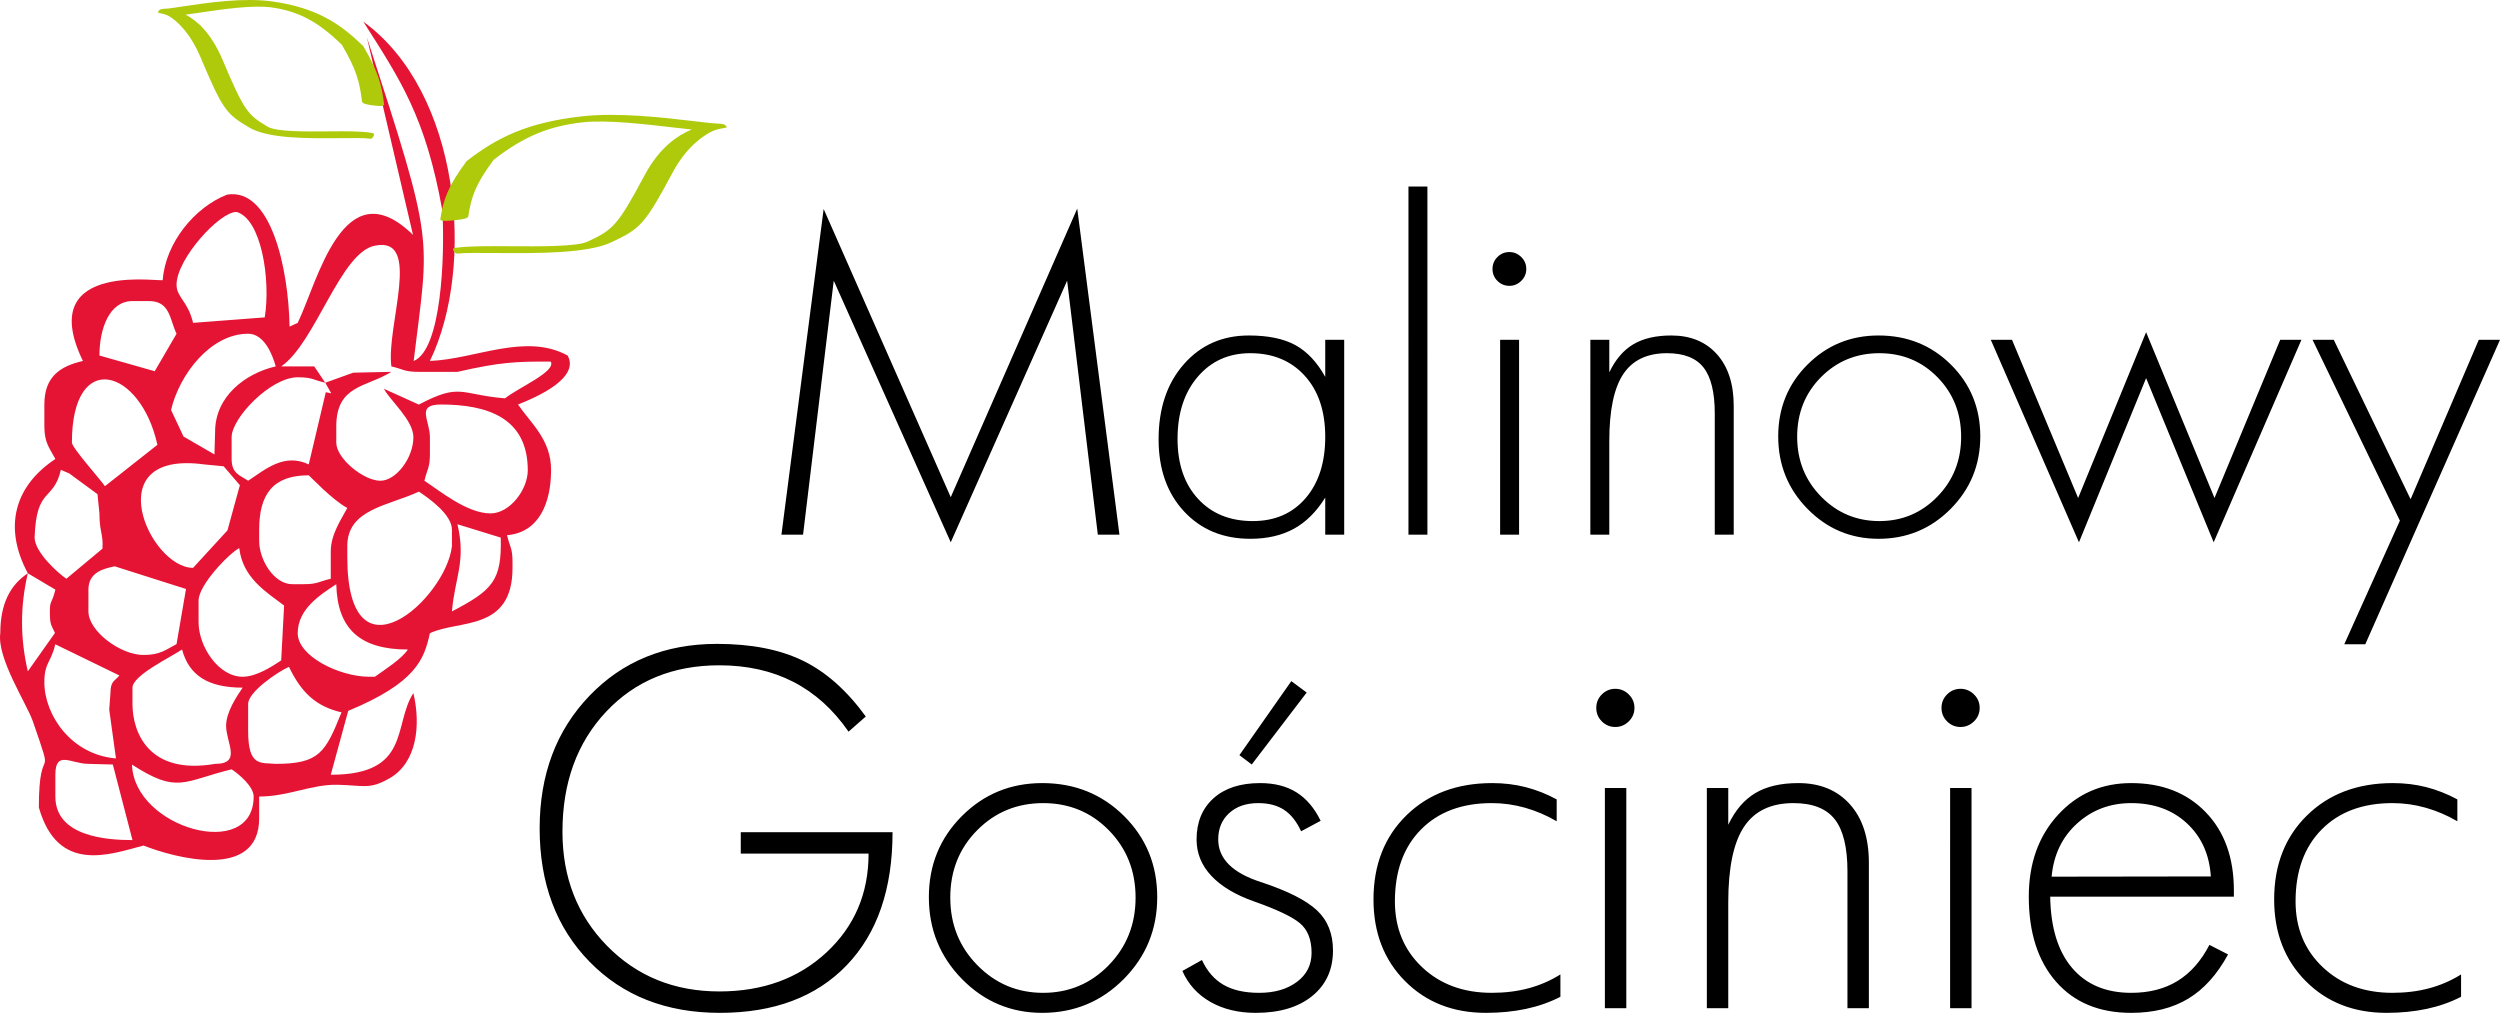 <svg xmlns="http://www.w3.org/2000/svg" xmlns:xlink="http://www.w3.org/1999/xlink" width="2323.01" height="941.146" viewBox="0 0 2323.01 941.146">
  <path d="M1040.203 496.82h-20.097l-28.52-236.004L883.44 503.902 774.724 260.816l-28.52 236.004h-20.097l39.238-302.613L883.44 461.984l117.525-268.16"/>
  <defs>
    <path id="a" d="M0 0h2323.008v941.147H0z"/>
  </defs>
  <clipPath id="b">
    <use xlink:href="#a" overflow="visible"/>
  </clipPath>
  <path clip-path="url(#b)" d="M1249.027 496.82h-17.61v-34.453c-8.167 13.145-17.895 22.81-29.187 28.998-11.293 6.188-24.788 9.283-40.483 9.283-25.265 0-45.78-8.484-61.537-25.457-15.76-16.97-23.64-39.3-23.64-66.99 0-28.712 7.816-51.968 23.45-69.77 15.628-17.8 35.76-26.7 60.387-26.7 17.864 0 32.252 2.967 43.162 8.9 10.91 5.934 20.193 15.792 27.85 29.573V315.75h17.608v181.07zm-17.61-90.918c0-23.86-6.348-42.78-19.044-56.752-12.698-13.973-29.57-20.96-50.627-20.96-20.035 0-36.304 7.308-48.81 21.917-12.506 14.612-18.756 33.85-18.756 57.71 0 23.35 6.346 41.917 19.044 55.698 12.696 13.782 29.636 20.672 50.82 20.672 20.542 0 36.907-7.082 49.095-21.246 12.183-14.163 18.278-33.174 18.278-57.038M1308.747 173.344h17.61V496.82h-17.61zM1418.23 249.906c0 4.34-1.563 8.04-4.69 11.1-3.127 3.064-6.794 4.595-11.004 4.595-4.34 0-8.04-1.53-11.103-4.593-3.063-3.062-4.594-6.76-4.594-11.1 0-4.338 1.53-8.04 4.593-11.103 3.063-3.062 6.763-4.594 11.103-4.594 4.21 0 7.877 1.532 11.005 4.594 3.127 3.064 4.69 6.765 4.69 11.102m-6.698 246.914h-17.61V315.75h17.61v181.07zM1610.977 496.82h-17.608V384.273c0-19.65-3.48-33.91-10.434-42.78-6.957-8.866-18.28-13.302-33.975-13.302-18.502 0-32.06 6.51-40.673 19.525-8.613 13.015-12.92 33.687-12.92 62.015v87.09h-17.61V315.75h17.61v30.242c5.743-11.993 13.208-20.702 22.395-26.127 9.188-5.422 20.926-8.135 35.22-8.135 17.862 0 31.993 5.808 42.395 17.418 10.4 11.613 15.6 27.628 15.6 48.043v119.63zM1840.09 405.52c0 26.414-9.187 48.874-27.562 67.375-18.375 18.504-40.707 27.754-66.992 27.754-25.778 0-47.757-9.25-65.94-27.755-18.184-18.5-27.275-40.96-27.275-67.375 0-26.285 9.027-48.488 27.085-66.61 18.055-18.117 40.1-27.18 66.132-27.18 26.668 0 49.095 9.03 67.28 27.085 18.18 18.058 27.273 40.29 27.273 66.705m-17.8.382c0-21.946-7.307-40.387-21.917-55.316-14.613-14.93-32.635-22.395-54.072-22.395s-39.523 7.436-54.263 22.3c-14.738 14.867-22.106 33.338-22.106 55.412 0 21.95 7.433 40.482 22.3 55.604 14.862 15.12 32.89 22.68 54.07 22.68 21.182 0 39.145-7.56 53.883-22.68 14.737-15.122 22.106-33.654 22.106-55.604M2138.493 315.75l-81.54 188.152-62.78-152.55-62.4 152.55-81.92-188.152h19.713l61.443 147 63.162-154.082 63.548 154.082 61.057-147M2323.01 315.75l-125.182 282.898h-19.524l51.68-114.843-81.156-168.055h19.715l71.395 148.148 63.355-148.148M829.36 773.29c0 52.78-14.168 93.953-42.505 123.513-28.336 29.563-67.67 44.343-117.996 44.343-49.752 0-90.094-15.823-121.026-47.48-30.932-31.65-46.398-72.93-46.398-123.836 0-50.038 15.43-91.137 46.29-123.296 30.858-32.155 70.372-48.237 118.537-48.237 31.87 0 58.512 5.23 79.926 15.683 21.414 10.457 40.845 27.725 58.295 51.806l-16.007 14.06c-14.276-20.62-31.402-36.048-51.374-46.29-19.974-10.236-42.866-15.357-68.678-15.357-43.12 0-78.195 14.384-105.234 43.153-27.038 28.77-40.558 65.94-40.558 111.507 0 42.542 13.844 77.908 41.53 106.1 27.69 28.194 62.44 42.288 104.262 42.288 40.376 0 73.58-12.113 99.61-36.34 26.03-24.227 39.044-54.797 39.044-91.715H688.327v-19.9H829.36zM1075.303 833.64c0 29.853-10.383 55.234-31.15 76.142-20.764 20.91-46 31.365-75.707 31.365-29.13 0-53.97-10.454-74.518-31.365-20.55-20.907-30.824-46.29-30.824-76.14 0-29.706 10.2-54.798 30.608-75.276 20.403-20.475 45.316-30.715 74.734-30.715 30.138 0 55.483 10.204 76.033 30.608 20.548 20.407 30.823 45.533 30.823 75.383m-20.116.434c0-24.802-8.257-45.642-24.767-62.514-16.514-16.872-36.88-25.31-61.108-25.31-24.226 0-44.667 8.403-61.323 25.2-16.657 16.803-24.985 37.676-24.985 62.623 0 24.804 8.4 45.75 25.2 62.837 16.798 17.09 37.168 25.633 61.107 25.633 23.936 0 44.236-8.544 60.89-25.633 16.656-17.087 24.985-38.032 24.985-62.836M1238.616 883.176c0 17.737-6.42 31.835-19.252 42.288-12.837 10.457-30.357 15.683-52.563 15.683-16.15 0-30.174-3.39-42.07-10.166-11.898-6.776-20.587-16.364-26.066-28.77l18.17-10.165c4.9 10.527 11.643 18.244 20.225 23.145 8.577 4.904 19.575 7.354 32.985 7.354 14.276 0 25.957-3.387 35.043-10.167 9.085-6.776 13.627-15.79 13.627-27.038 0-12.256-3.606-21.416-10.815-27.473-7.213-6.057-21.49-12.833-42.83-20.332-17.162-6.057-30.32-13.952-39.476-23.687-9.16-9.733-13.735-21.016-13.735-33.853 0-16.006 5.224-28.73 15.68-38.177 10.455-9.444 24.91-14.168 43.37-14.168 13.412 0 24.694 2.885 33.854 8.65 9.155 5.77 16.62 14.567 22.388 26.39l-18.17 9.734c-4.184-9.085-9.446-15.716-15.79-19.9-6.348-4.18-14.35-6.273-24.01-6.273-11.25 0-20.262 3.105-27.04 9.303-6.78 6.202-10.166 14.35-10.166 24.442 0 8.943 3.316 16.73 9.95 23.36 6.632 6.636 16.727 12.114 30.284 16.44 24.368 8.078 41.53 16.765 51.482 26.065 9.95 9.304 14.924 21.742 14.924 37.316m-24.442-239.67l-51.05 66.84-11.464-8.65 48.236-68.79 14.278 10.6zM1449.95 926.22c-9.81 5.05-20.48 8.8-32.015 11.25-11.538 2.45-23.938 3.677-37.205 3.677-30.574 0-55.628-9.842-75.167-29.526-19.542-19.683-29.31-44.954-29.31-75.814 0-32.156 10.2-58.222 30.607-78.196 20.404-19.97 46.974-29.958 79.71-29.958 10.957 0 21.34 1.264 31.148 3.785 9.805 2.524 19.393 6.31 28.77 11.355v20.334c-9.377-5.48-19.144-9.66-29.31-12.547-10.167-2.884-20.517-4.327-31.04-4.327-27.69 0-49.61 8.187-65.76 24.552-16.15 16.368-24.227 38.61-24.227 66.73 0 24.805 8.4 45.175 25.202 61.107 16.797 15.937 38.395 23.902 64.784 23.902 12.255 0 23.648-1.406 34.177-4.218 10.524-2.813 20.404-7.102 29.634-12.87v20.765zM1518.736 657.782c0 4.904-1.77 9.085-5.3 12.546-3.535 3.46-7.68 5.19-12.438 5.19-4.904 0-9.085-1.73-12.545-5.19-3.46-3.46-5.192-7.642-5.192-12.546 0-4.9 1.732-9.085 5.193-12.546 3.46-3.46 7.64-5.19 12.545-5.19 4.76 0 8.903 1.73 12.438 5.19 3.532 3.46 5.3 7.646 5.3 12.546m-7.57 279.038h-19.9V732.192h19.9V936.82zM1736.56 936.82h-19.9V809.63c0-22.205-3.932-38.32-11.79-48.344-7.86-10.02-20.657-15.034-38.395-15.034-20.91 0-36.232 7.355-45.966 22.064-9.735 14.71-14.602 38.07-14.602 70.084v98.42h-19.9V732.192h19.9v34.177c6.49-13.554 14.925-23.397 25.31-29.527 10.382-6.127 23.646-9.192 39.8-9.192 20.187 0 36.157 6.564 47.912 19.685 11.75 13.124 17.63 31.223 17.63 54.293V936.82zM1839.52 657.782c0 4.904-1.766 9.085-5.298 12.546-3.535 3.46-7.68 5.19-12.438 5.19-4.904 0-9.085-1.73-12.546-5.19s-5.19-7.642-5.19-12.546c0-4.9 1.73-9.085 5.19-12.546s7.642-5.19 12.546-5.19c4.76 0 8.902 1.73 12.438 5.19 3.532 3.46 5.3 7.646 5.3 12.546m-7.57 279.038h-19.9V732.192h19.9V936.82zM2075.73 833.21h-170.668c.433 28.696 7.21 50.76 20.333 66.188 13.12 15.433 31.437 23.146 54.942 23.146 16.727 0 31.074-3.676 43.046-11.032 11.968-7.354 21.847-18.527 29.634-33.527l17.304 8.87c-10.094 18.6-22.423 32.303-36.986 41.098-14.567 8.797-32.23 13.194-52.996 13.194-29.708 0-52.996-9.66-69.867-28.985-16.87-19.322-25.307-45.642-25.307-78.952 0-30.858 9.01-56.166 27.038-75.924 18.025-19.756 40.737-29.635 68.138-29.635 28.695 0 51.77 9.015 69.22 27.04 17.446 18.027 26.173 42.254 26.173 72.68v5.84zm-21.415-18.82c-1.298-20.333-8.69-36.77-22.172-49.318-13.484-12.546-30.753-18.82-51.806-18.82-19.613 0-36.377 6.312-50.29 18.93-13.92 12.62-21.814 29.093-23.688 49.425l147.955-.217zM2286.848 926.22c-9.81 5.05-20.48 8.8-32.015 11.25-11.54 2.45-23.938 3.677-37.205 3.677-30.573 0-55.627-9.842-75.166-29.526-19.543-19.683-29.31-44.954-29.31-75.814 0-32.156 10.2-58.222 30.607-78.196 20.402-19.97 46.97-29.958 79.71-29.958 10.956 0 21.338 1.264 31.146 3.785 9.806 2.524 19.394 6.31 28.77 11.355v20.334c-9.376-5.48-19.144-9.66-29.31-12.547-10.168-2.884-20.517-4.327-31.04-4.327-27.69 0-49.61 8.187-65.76 24.552-16.15 16.368-24.225 38.61-24.225 66.73 0 24.805 8.398 45.175 25.2 61.107 16.798 15.937 38.395 23.902 64.784 23.902 12.256 0 23.648-1.406 34.178-4.218 10.523-2.813 20.403-7.102 29.634-12.87v20.765z"/>
  <g>
    <defs>
      <path id="c" d="M0 0h2323.008v941.147H0z"/>
    </defs>
    <clipPath id="d">
      <use xlink:href="#c" overflow="visible"/>
    </clipPath>
    <path clip-path="url(#d)" fill-rule="evenodd" clip-rule="evenodd" fill="#E51434" d="M527.425 330.343c7.537 13.12-4.48 29.118-46.067 45.533 11.502 16.97 30.71 32.486 30.71 60.71 0 30.933-11.327 58.273-40.942 60.71 2.675 11.35 5.114 11.628 5.114 25.296v5.06c0 59.375-49.98 48.007-76.77 60.71-5.384 24.265-12.64 45.857-75.904 72.174l-16.217 59.367c74.634 0 57.745-46.248 76.768-75.89 7.087 30.075 3.23 64.77-22.292 79.248-18.48 10.482-23.134 6.59-47.817 5.953-24.392-.636-46.107 10.926-73.193 10.926v20.235c0 58.438-79.478 36.367-107.477 25.297-31.178 8.23-79.722 26.61-97.24-35.415 0-65.394 15.984-17.442-5.608-80.094-5.522-16.026-33.553-58.64-30.218-81.8 0-27.104 9.06-44.707 25.593-55.652C2.73 489.49 13.73 451.44 51.452 426.468c-5.32-9.94-10.237-14.92-10.237-30.355v-20.237c0-25.79 14.438-35.545 35.833-40.473-46.82-96.454 80.094-71.774 74.165-75.422 2.7-34.462 29.537-67.28 59.715-79.106 40.623-6.873 57.094 67.746 58.16 122.612l7.554-3.5c18.572-38.263 42.525-144.87 107.113-81.74l-42.86-183.59c63.844 196.312 57.903 181.59 43.476 300.777 25.98-10.498 29-97.374 26.72-139.424-15.59-87.7-39.398-122.217-73.46-175.86C427.78 85.44 442.132 247.504 399.47 335.4c42.647-1.687 88.64-26.462 127.955-5.06M219.785 196.96c-15.664-.364-55.734 43.616-55.734 67.616 0 11.83 10.546 15.015 15.353 35.414l66.592-5.083c5.7-35.118-3.178-91.64-26.21-97.947m-55.734 113.15c-6.434-13.255-5.888-30.357-25.59-30.357h-15.357c-21.85 0-30.707 26.25-30.707 50.593l51.37 14.593 20.285-34.83zm138.18 45.53l25.964-9.338 35.454-.78c-22.984 14.415-51.18 12.092-51.18 50.593v15.178c0 14.783 25.508 35.415 40.947 35.415 14.537 0 30.703-21.09 30.703-40.473 0-15.79-21.434-33.807-27.426-45l32.5 14.704c38.95-20.562 38.12-9.254 80.052-5.803 12.24-9.853 47.64-24.84 42.556-34.106-32.157-.217-47.074.44-86.734 9.494h-35.833c-13.822 0-14.11-2.414-25.585-5.058-4.98-37.423 28.99-120.994-14.937-112.263-32.295 5.604-55.365 90.243-87.42 112.262h30.704l10.236 15.177zm-71.65-45.53c-35.027 0-63.89 37.91-71.648 70.828l11.593 24.683 28.735 16.66.61-21.108c0-32.932 28.216-54.244 56.306-60.71-3.194-11.814-11.04-30.355-25.596-30.355m71.65 45.532c-11.478-2.645-11.77-5.06-25.588-5.06-25.36 0-61.414 37.956-61.414 55.652v20.236c0 13.53 7.39 14.96 15.352 20.237 15.98-10.577 33.49-26 56.295-15.177l15.86-67.09 5.052 1.05-5.557-9.85zm107.478 20.236c-23.56 0-10.236 14.522-10.236 30.356v15.177c0 13.663-2.44 13.947-5.116 25.295 14.435 9.553 39.77 30.356 61.415 30.356 17.97 0 34.632-22.04 34.632-40.062 0-48.86-37.58-61.122-80.694-61.122M66.812 411.29c0 4.673 26.498 34.27 30.703 40.475l48.75-38.44c-15.574-70.82-79.453-89.93-79.453-2.034m112.59 116.363c10.652-11.617 21.304-23.23 31.957-34.842l11.544-41.975-15.075-17.57-18.19-1.738c-99.865-13.54-50.687 96.126-10.237 96.126m61.414-25.296c0 18.484 14.122 40.473 30.71 40.473h10.23c13.825 0 14.114-2.415 25.592-5.06v-25.295c0-15.79 9.362-29.28 15.354-40.475-13.596-7.11-35.502-30.355-35.83-30.355-33.132 0-46.057 17.458-46.057 50.592v10.12zm184.257-15.222c8.135 34.833-2.45 49.197-5.13 80.99 37.936-19.844 46.36-28.642 45.352-68.587l-40.222-12.403zm-5.13 20.28v-15.177c0-14.178-21.327-29.205-30.71-35.414-28.68 13.303-66.53 16.17-66.53 50.59v10.12c0 121.576 91.798 38.794 97.24-10.12M64.32 439.9l-7.746-3.313c-7.098 30.086-22.75 15.15-24.418 62.805 0 13.528 21.572 33.105 29.533 38.38l33.5-27.935c.996-13.188-2.794-15.335-2.794-32.776l-1.78-17.87-26.295-19.29zm42.253 86.318c-9.88 2.158-24.414 5.19-24.414 21.672v20.236c0 18.38 29.742 40.475 51.18 40.475 15.616 0 20.652-4.857 30.71-10.117l8.783-51.198-66.26-21.067zm-80.706 6.494c-7.23 30.655-7.114 60.876 0 91.066l25.213-35.652c-3.51-7.774-4.743-7.027-4.743-20 0-10.704 1.83-6.672 5.115-20.236l-25.585-15.178zm196.475-23.415c-9.762 5.08-37.82 34.4-37.82 48.71v20.237c0 22.495 18.5 50.593 40.943 50.593 12.976 0 27.865-9.91 35.825-15.178.902-16.997 1.795-33.99 2.696-50.984-16.38-12.443-38.588-25.71-41.644-53.38m156.66 94.244c-44.46 0-65.594-19.13-66.535-60.71-14.288 9.458-35.825 22.724-35.825 45.533 0 21.524 38.89 40.474 66.536 40.474h5.12c10.405-7.384 24.723-16.474 30.705-25.297m-327.638-4.89c-4.075 17.5-10.15 16.867-10.15 35.246 0 30.747 25.15 67.426 66.532 70.83l-6.25-45.368 1.132-15.344c0-11.344 4.055-11.106 8.308-16.36l-59.573-29.003zm217.13 20.98c-10.343 4.556-37.915 23.242-37.915 34.503v25.296c0 33.698 12.245 28.972 25.596 30.354 40.66 0 46.204-10.688 61.16-47.86-23.358-5.456-37.14-17.905-48.84-42.293m-43.03 19.325c-31.866 0-49.736-11.11-56.297-35.415-11.293 7.47-46.067 24.194-46.067 35.415v15.178c0 26.272 15.004 66.304 76.766 55.65 25.11 0 10.236-19.552 10.236-35.414 0-12.834 10.023-27.545 15.36-35.415m-102.806 71.5c1.818 59.213 113.042 90.363 113.042 29.685 0-9.4-13.74-20.843-20.474-25.296-45.4 11.22-50.15 23.01-92.568-4.388m-40.5-.672c-16.013 0-30.708-13.174-30.708 10.12v20.235c0 36.82 46.68 40.473 71.65 40.473L104.85 710.39l-22.69-.606z"/>
    <path clip-path="url(#d)" fill-rule="evenodd" clip-rule="evenodd" fill="#AFCA0B" d="M342.977 128.793c-3.647-.628-14.707-.53-27.288-.42-29.984.27-66.66.598-84.398-10.046-10.474-6.284-16.538-10.213-22.672-18.95-5.842-8.33-11.77-21.247-22.03-45.57-5.36-12.704-11.32-21.673-16.974-27.993-8.153-9.114-13.98-11.782-16.544-12.518-6.814-1.952-7.404-.88-5.13-3.71l.23-.285c.615-.77 4.078-1.272 6.054-1.236 1.6.028 8.324-.976 16.936-2.26 22.26-3.317 55.458-8.26 82.288-4.388 19.517 2.814 35.13 7.62 48.96 14.89 12.516 6.572 23.536 15.24 34.96 26.453.122.12.256.287.347.434 6.837 11.656 11.035 20.47 13.833 28.667 2.84 8.34 4.18 15.756 5.29 24.65.173 1.383.35 2.766-9.906 1.473-10.257-1.292-10.435-2.68-10.6-4.067-1.14-9.06-2.45-16.458-5.11-24.26-2.684-7.882-6.795-16.482-13.523-27.972-10.765-10.54-20.9-18.56-31.998-24.39-9.854-5.183-20.407-8.526-33.06-10.35-17.627-2.544-47.09 1.843-66.843 4.788-4.99.74-9.448 1.407-13.338 1.877 5.107 2.71 11.135 6.916 16.894 13.36 5.9 6.587 12.083 15.868 17.577 28.895 10.158 24.087 16.015 36.862 21.782 45.07 5.486 7.82 10.853 11.297 20.118 16.855 7.866 4.72 35.078 4.477 57.33 4.276 15.68-.138 29.483-.26 39.372 1.454 1.38.238 2.75.48 1.473 3.12-1.28 2.636-2.658 2.394-4.03 2.153M426.77 235.527c4.62-.63 18.63-.53 34.57-.42 37.983.266 84.437.594 106.91-10.05 13.266-6.28 20.957-10.21 28.72-18.94 7.41-8.337 14.92-21.254 27.913-45.577 6.786-12.703 14.34-21.676 21.498-27.992 10.32-9.114 17.71-11.783 20.96-12.517 8.632-1.956 9.384-.88 6.498-3.715l-.288-.28c-.78-.767-5.167-1.273-7.673-1.24-2.027.026-10.536-.974-21.457-2.254-28.202-3.32-70.256-8.264-104.24-4.39-24.726 2.817-44.505 7.62-62.023 14.888-15.853 6.573-29.81 15.24-44.283 26.45-.158.127-.332.293-.44.44-8.66 11.655-13.98 20.465-17.525 28.67-3.6 8.336-5.293 15.75-6.704 24.64-.217 1.39-.44 2.77 12.55 1.48 12.994-1.293 13.216-2.68 13.433-4.068 1.434-9.06 3.095-16.458 6.466-24.26 3.4-7.882 8.604-16.483 17.134-27.972 13.636-10.542 26.474-18.56 40.533-24.395 12.486-5.178 25.853-8.517 41.88-10.344 22.33-2.547 59.648 1.84 84.667 4.782 6.336.743 11.977 1.41 16.905 1.88-6.47 2.712-14.106 6.918-21.403 13.36-7.47 6.59-15.303 15.866-22.263 28.896-12.87 24.083-20.29 36.86-27.595 45.07-6.947 7.815-13.755 11.296-25.485 16.854-9.97 4.72-44.44 4.48-72.624 4.28-19.873-.142-37.35-.264-49.88 1.45-1.747.243-3.49.483-1.865 3.116 1.628 2.637 3.367 2.4 5.11 2.16"/>
  </g>
</svg>
